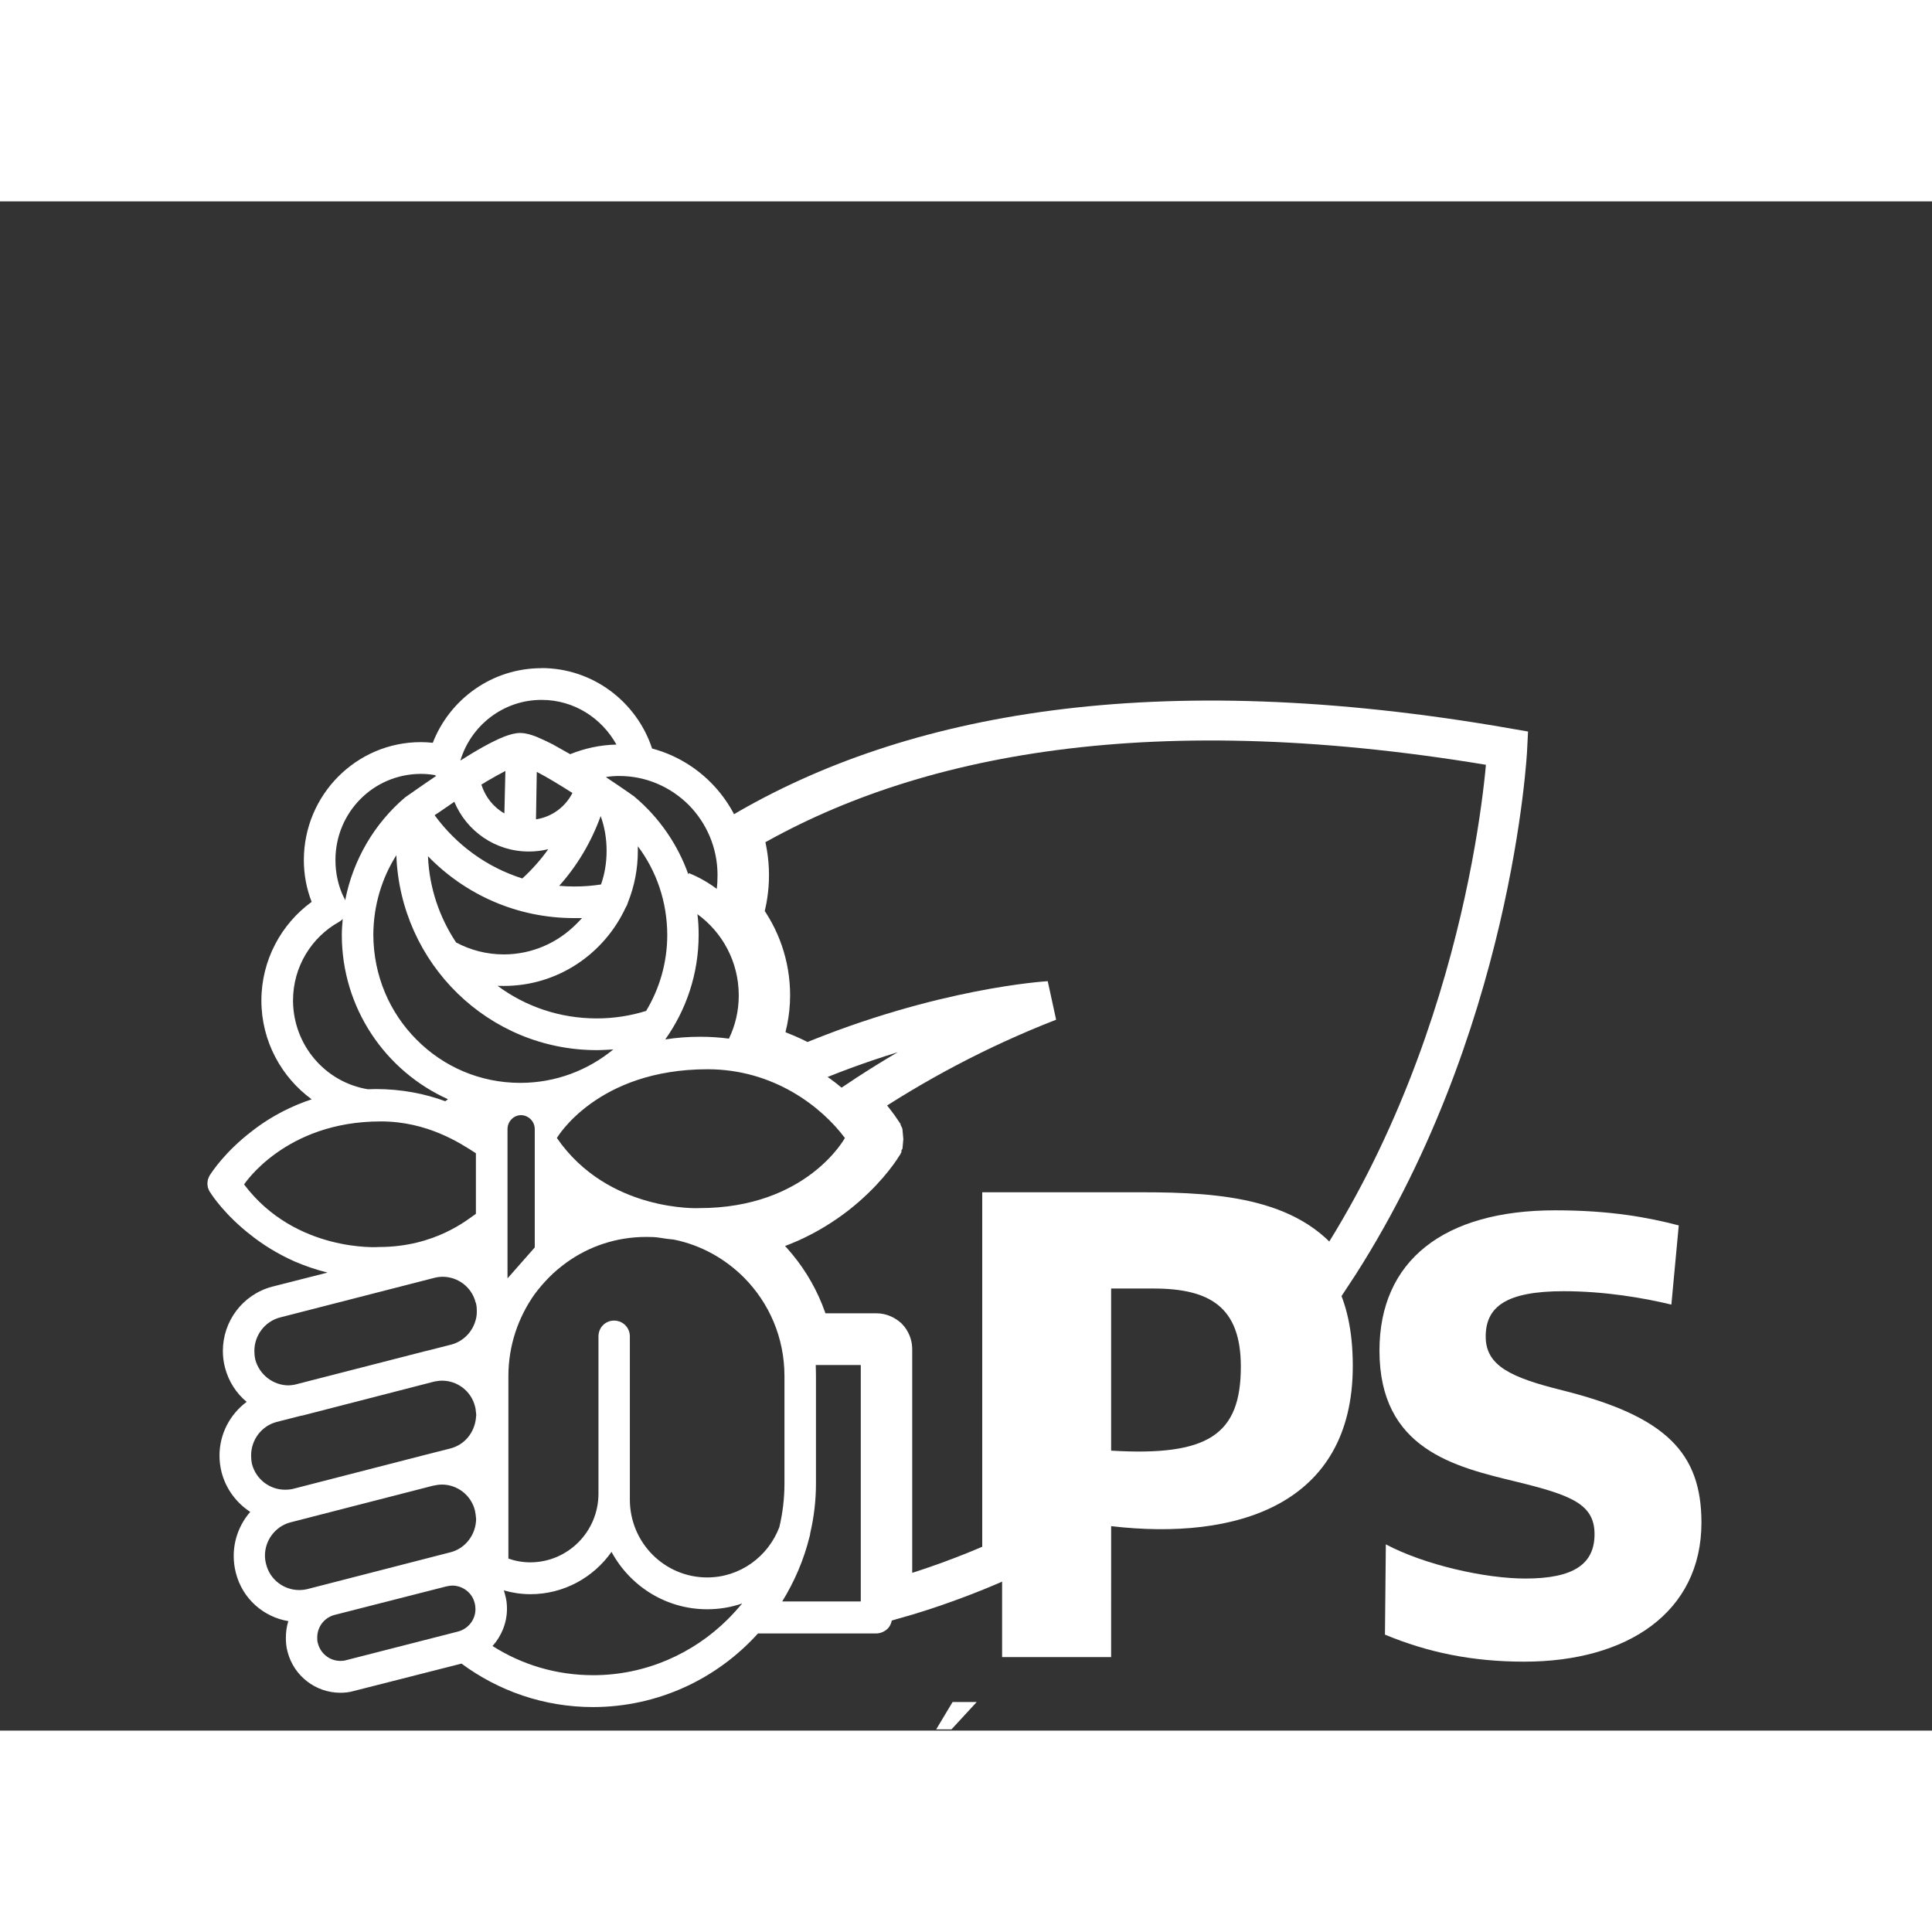 <?xml version="1.0" encoding="UTF-8" standalone="no"?>
<svg
   xmlns:dc="http://purl.org/dc/elements/1.1/"
   xmlns:cc="http://creativecommons.org/ns#"
   xmlns:rdf="http://www.w3.org/1999/02/22-rdf-syntax-ns#"
   xmlns:svg="http://www.w3.org/2000/svg"
   xmlns="http://www.w3.org/2000/svg"
   xmlns:sodipodi="http://sodipodi.sourceforge.net/DTD/sodipodi-0.dtd"
   xmlns:inkscape="http://www.inkscape.org/namespaces/inkscape"
   height="150"
   viewBox="105.7 249.6 80.328 63.582"
   width="150"
   version="1.1"
   id="svg20"
   sodipodi:docname="logo-parti-socialiste.svg"
   inkscape:version="0.92.5 (2060ec1f9f, 2020-04-08)">
  <rect x="105.7" y="249.6" width="80.328" height="63.582" fill="#333333" stroke="none"/>
  <defs
     id="defs24">
	
	
	
	
	
	
	

	
	
	
	
	

	

	

	
	
	
	
	
	
	
	
	
	
	
	
	
	
	
</defs>
  <sodipodi:namedview
     pagecolor="#ffffff"
     bordercolor="#666666"
     borderopacity="1"
     objecttolerance="10"
     gridtolerance="10"
     guidetolerance="10"
     inkscape:pageopacity="0"
     inkscape:pageshadow="2"
     inkscape:window-width="1855"
     inkscape:window-height="1056"
     id="namedview22"
     showgrid="false"
     inkscape:zoom="3.0208"
     inkscape:cx="140.73187"
     inkscape:cy="86.978145"
     inkscape:window-x="65"
     inkscape:window-y="24"
     inkscape:window-maximized="1"
     inkscape:current-layer="svg20" />
  <path
     id="path822"
     d="m 120.201,314.166 c -0.204,-0.149 -0.464,-0.223 -0.78,-0.223 -0.13,0 -0.255,0.014 -0.381,0.037 -0.125,0.028 -0.237,0.07 -0.33,0.13 -0.098,0.06 -0.172,0.139 -0.232,0.242 -0.056,0.102 -0.088,0.228 -0.088,0.376 0,0.139 0.042,0.255 0.125,0.344 0.084,0.088 0.195,0.158 0.334,0.214 0.139,0.056 0.297,0.102 0.474,0.139 0.176,0.037 0.353,0.074 0.539,0.121 0.181,0.042 0.362,0.093 0.539,0.153 0.177,0.056 0.334,0.135 0.474,0.232 0.139,0.098 0.251,0.223 0.334,0.372 0.084,0.149 0.125,0.339 0.125,0.567 0,0.246 -0.056,0.455 -0.163,0.627 -0.111,0.172 -0.251,0.316 -0.423,0.423 -0.172,0.111 -0.362,0.19 -0.576,0.237 -0.214,0.046 -0.423,0.074 -0.632,0.074 -0.255,0 -0.502,-0.033 -0.729,-0.098 -0.228,-0.065 -0.432,-0.163 -0.604,-0.293 -0.172,-0.13 -0.311,-0.297 -0.413,-0.502 -0.102,-0.204 -0.153,-0.446 -0.153,-0.725 h 0.581 c 0,0.195 0.037,0.358 0.111,0.497 0.074,0.139 0.172,0.255 0.297,0.344 0.121,0.088 0.265,0.158 0.427,0.2 0.163,0.042 0.33,0.065 0.502,0.065 0.139,0 0.274,-0.014 0.413,-0.037 0.139,-0.028 0.265,-0.07 0.376,-0.13 0.111,-0.06 0.2,-0.149 0.269,-0.255 0.07,-0.107 0.102,-0.246 0.102,-0.413 0,-0.158 -0.042,-0.288 -0.125,-0.386 -0.084,-0.098 -0.195,-0.181 -0.334,-0.242 -0.139,-0.06 -0.297,-0.111 -0.474,-0.153 -0.177,-0.037 -0.353,-0.079 -0.539,-0.121 -0.181,-0.042 -0.362,-0.088 -0.539,-0.139 -0.177,-0.056 -0.334,-0.125 -0.474,-0.214 -0.139,-0.088 -0.251,-0.2 -0.334,-0.339 -0.084,-0.139 -0.125,-0.316 -0.125,-0.525 0,-0.232 0.046,-0.432 0.144,-0.599 0.093,-0.167 0.218,-0.307 0.376,-0.418 0.158,-0.111 0.334,-0.19 0.534,-0.246 0.2,-0.051 0.404,-0.079 0.613,-0.079 0.237,0 0.455,0.028 0.655,0.084 0.2,0.056 0.381,0.144 0.53,0.265 0.153,0.121 0.274,0.269 0.362,0.455 0.088,0.181 0.135,0.399 0.144,0.65 h -0.576 c -0.033,-0.325 -0.153,-0.562 -0.358,-0.711 z"
     inkscape:connector-curvature="0"
     style="fill:#ffffff;stroke-width:0.536" />
  <path
     id="path824"
     d="m 121.952,314.928 c 0.093,-0.288 0.232,-0.543 0.413,-0.766 0.186,-0.223 0.413,-0.399 0.687,-0.534 0.274,-0.135 0.595,-0.2 0.957,-0.2 0.362,0 0.683,0.065 0.957,0.2 0.274,0.135 0.506,0.311 0.687,0.534 0.186,0.223 0.32,0.478 0.413,0.766 0.093,0.288 0.139,0.59 0.139,0.901 0,0.311 -0.046,0.613 -0.139,0.901 -0.093,0.288 -0.232,0.543 -0.413,0.766 -0.186,0.223 -0.413,0.399 -0.687,0.53 -0.274,0.13 -0.595,0.195 -0.957,0.195 -0.367,0 -0.683,-0.065 -0.957,-0.195 -0.274,-0.13 -0.506,-0.307 -0.687,-0.53 -0.186,-0.223 -0.325,-0.478 -0.413,-0.766 -0.093,-0.288 -0.139,-0.59 -0.139,-0.901 0,-0.311 0.046,-0.608 0.139,-0.901 z m 0.562,1.589 c 0.06,0.223 0.153,0.427 0.283,0.608 0.13,0.181 0.293,0.325 0.497,0.432 0.2,0.111 0.441,0.163 0.72,0.163 0.279,0 0.52,-0.056 0.72,-0.163 0.2,-0.111 0.367,-0.255 0.497,-0.432 0.13,-0.181 0.223,-0.381 0.283,-0.608 0.06,-0.223 0.088,-0.455 0.088,-0.683 0,-0.232 -0.028,-0.46 -0.088,-0.683 -0.06,-0.223 -0.153,-0.427 -0.283,-0.608 -0.13,-0.181 -0.293,-0.325 -0.497,-0.432 -0.2,-0.111 -0.441,-0.163 -0.72,-0.163 -0.279,0 -0.52,0.056 -0.72,0.163 -0.2,0.111 -0.367,0.255 -0.497,0.432 -0.13,0.181 -0.223,0.381 -0.283,0.608 -0.06,0.223 -0.088,0.455 -0.088,0.683 0,0.232 0.028,0.46 0.088,0.683 z"
     inkscape:connector-curvature="0"
     style="fill:#ffffff;stroke-width:0.536" />
  <path
     id="path826"
     d="m 129.737,314.189 c -0.232,-0.163 -0.511,-0.246 -0.831,-0.246 -0.274,0 -0.511,0.051 -0.706,0.153 -0.195,0.102 -0.358,0.242 -0.483,0.413 -0.125,0.172 -0.218,0.372 -0.279,0.595 -0.06,0.223 -0.088,0.455 -0.088,0.692 0,0.26 0.028,0.511 0.088,0.743 0.06,0.232 0.153,0.437 0.279,0.608 0.125,0.172 0.288,0.311 0.488,0.413 0.195,0.102 0.432,0.153 0.706,0.153 0.2,0 0.381,-0.033 0.539,-0.098 0.158,-0.065 0.293,-0.158 0.404,-0.279 0.111,-0.116 0.204,-0.26 0.265,-0.423 0.065,-0.163 0.102,-0.339 0.116,-0.525 h 0.613 c -0.06,0.581 -0.26,1.027 -0.599,1.352 -0.339,0.321 -0.804,0.483 -1.389,0.483 -0.358,0 -0.669,-0.06 -0.934,-0.181 -0.265,-0.121 -0.488,-0.288 -0.664,-0.506 -0.177,-0.214 -0.307,-0.469 -0.395,-0.757 -0.088,-0.293 -0.13,-0.604 -0.13,-0.938 0,-0.334 0.046,-0.65 0.144,-0.943 0.093,-0.293 0.232,-0.548 0.413,-0.766 0.181,-0.218 0.409,-0.39 0.683,-0.516 0.274,-0.125 0.585,-0.19 0.938,-0.19 0.242,0 0.469,0.033 0.683,0.098 0.214,0.065 0.404,0.158 0.571,0.283 0.167,0.125 0.307,0.279 0.418,0.465 0.111,0.186 0.186,0.399 0.218,0.646 h -0.613 c -0.07,-0.325 -0.218,-0.567 -0.455,-0.729 z"
     inkscape:connector-curvature="0"
     style="fill:#ffffff;stroke-width:0.536" />
  <path
     id="path828"
     d="m 132.245,313.539 v 4.589 h -0.613 v -4.589 z"
     inkscape:connector-curvature="0"
     style="fill:#ffffff;stroke-width:0.536" />
  <path
     id="path830"
     d="m 135.199,313.539 1.798,4.589 h -0.674 l -0.502,-1.38 h -1.942 l -0.516,1.38 h -0.622 l 1.788,-4.589 z m 0.423,2.694 -0.766,-2.141 h -0.014 l -0.78,2.141 z"
     inkscape:connector-curvature="0"
     style="fill:#ffffff;stroke-width:0.536" />
  <path
     id="path832"
     d="m 138.056,313.539 v 4.074 H 140.49 v 0.516 h -3.042 v -4.589 z"
     inkscape:connector-curvature="0"
     style="fill:#ffffff;stroke-width:0.536" />
  <path
     id="path834"
     d="m 142.701,316.084 v 0.516 h -1.858 v -0.516 z"
     inkscape:connector-curvature="0"
     style="fill:#ffffff;stroke-width:0.536" />
  <path
     id="path836"
     d="m 146.905,313.539 v 0.85 h -2.425 v 0.985 h 2.225 v 0.785 h -2.225 v 1.124 h 2.476 v 0.85 h -3.488 v -4.589 h 3.437 z m -1.598,-1.547 -0.683,1.138 h 0.636 l 1.05,-1.138 z"
     inkscape:connector-curvature="0"
     style="fill:#ffffff;stroke-width:0.536" />
  <path
     id="path838"
     d="m 150.583,314.761 c -0.06,-0.098 -0.135,-0.181 -0.223,-0.255 -0.088,-0.074 -0.19,-0.13 -0.307,-0.172 -0.116,-0.042 -0.232,-0.06 -0.358,-0.06 -0.228,0 -0.423,0.042 -0.581,0.13 -0.158,0.088 -0.288,0.204 -0.386,0.353 -0.098,0.149 -0.172,0.316 -0.214,0.506 -0.046,0.19 -0.07,0.386 -0.07,0.585 0,0.19 0.023,0.381 0.07,0.562 0.046,0.181 0.116,0.344 0.214,0.492 0.098,0.149 0.228,0.26 0.386,0.348 0.158,0.088 0.353,0.13 0.581,0.13 0.307,0 0.548,-0.093 0.725,-0.283 0.172,-0.19 0.279,-0.437 0.321,-0.748 h 0.98 c -0.028,0.288 -0.093,0.548 -0.2,0.776 -0.107,0.232 -0.251,0.427 -0.423,0.59 -0.177,0.163 -0.381,0.288 -0.618,0.372 -0.237,0.084 -0.497,0.13 -0.78,0.13 -0.353,0 -0.669,-0.06 -0.948,-0.181 -0.279,-0.121 -0.52,-0.288 -0.711,-0.506 -0.195,-0.214 -0.339,-0.465 -0.446,-0.757 -0.102,-0.288 -0.153,-0.599 -0.153,-0.934 0,-0.344 0.051,-0.66 0.153,-0.952 0.102,-0.293 0.251,-0.548 0.446,-0.766 0.195,-0.218 0.432,-0.39 0.711,-0.516 0.279,-0.125 0.599,-0.186 0.948,-0.186 0.251,0 0.492,0.037 0.715,0.111 0.223,0.074 0.427,0.181 0.604,0.321 0.177,0.139 0.325,0.311 0.441,0.516 0.116,0.204 0.19,0.441 0.218,0.706 h -0.98 c -0.014,-0.107 -0.056,-0.214 -0.116,-0.311 z"
     inkscape:connector-curvature="0"
     style="fill:#ffffff;stroke-width:0.536" />
  <path
     id="path840"
     d="m 152.363,314.9 c 0.102,-0.293 0.251,-0.548 0.446,-0.766 0.195,-0.218 0.432,-0.39 0.711,-0.516 0.279,-0.125 0.599,-0.186 0.948,-0.186 0.358,0 0.674,0.06 0.952,0.186 0.279,0.125 0.516,0.297 0.706,0.516 0.195,0.218 0.339,0.474 0.446,0.766 0.102,0.293 0.153,0.613 0.153,0.952 0,0.334 -0.051,0.646 -0.153,0.934 -0.102,0.288 -0.251,0.539 -0.446,0.757 -0.195,0.214 -0.427,0.381 -0.706,0.506 -0.279,0.121 -0.595,0.181 -0.952,0.181 -0.353,0 -0.669,-0.06 -0.948,-0.181 -0.279,-0.121 -0.52,-0.288 -0.711,-0.506 -0.195,-0.214 -0.339,-0.464 -0.446,-0.757 -0.102,-0.288 -0.153,-0.599 -0.153,-0.934 0,-0.344 0.051,-0.66 0.153,-0.952 z m 0.924,1.514 c 0.046,0.181 0.116,0.344 0.214,0.492 0.098,0.144 0.228,0.26 0.386,0.348 0.158,0.088 0.353,0.13 0.581,0.13 0.228,0 0.418,-0.042 0.581,-0.13 0.158,-0.088 0.288,-0.204 0.386,-0.348 0.098,-0.144 0.172,-0.311 0.214,-0.492 0.046,-0.181 0.07,-0.372 0.07,-0.562 0,-0.2 -0.023,-0.395 -0.07,-0.585 -0.046,-0.19 -0.116,-0.358 -0.214,-0.506 -0.098,-0.149 -0.228,-0.265 -0.386,-0.353 -0.158,-0.088 -0.353,-0.13 -0.581,-0.13 -0.228,0 -0.423,0.042 -0.581,0.13 -0.158,0.088 -0.288,0.204 -0.386,0.353 -0.098,0.149 -0.172,0.316 -0.214,0.506 -0.046,0.19 -0.07,0.386 -0.07,0.585 0,0.195 0.023,0.381 0.07,0.562 z"
     inkscape:connector-curvature="0"
     style="fill:#ffffff;stroke-width:0.536" />
  <path
     id="path842"
     d="m 158.424,313.539 v 3.739 h 2.239 v 0.85 h -3.251 v -4.589 z"
     inkscape:connector-curvature="0"
     style="fill:#ffffff;stroke-width:0.536" />
  <path
     id="path844"
     d="m 161.183,314.9 c 0.102,-0.293 0.251,-0.548 0.446,-0.766 0.195,-0.218 0.432,-0.39 0.711,-0.516 0.279,-0.125 0.599,-0.186 0.948,-0.186 0.358,0 0.674,0.06 0.952,0.186 0.279,0.125 0.516,0.297 0.706,0.516 0.195,0.218 0.339,0.474 0.446,0.766 0.102,0.293 0.153,0.613 0.153,0.952 0,0.334 -0.051,0.646 -0.153,0.934 -0.102,0.288 -0.251,0.539 -0.446,0.757 -0.195,0.214 -0.427,0.381 -0.706,0.506 -0.279,0.121 -0.595,0.181 -0.952,0.181 -0.353,0 -0.669,-0.06 -0.948,-0.181 -0.279,-0.121 -0.52,-0.288 -0.711,-0.506 -0.195,-0.214 -0.339,-0.464 -0.446,-0.757 -0.102,-0.288 -0.153,-0.599 -0.153,-0.934 0,-0.344 0.051,-0.66 0.153,-0.952 z m 0.924,1.514 c 0.046,0.181 0.116,0.344 0.214,0.492 0.098,0.144 0.228,0.26 0.386,0.348 0.158,0.088 0.353,0.13 0.581,0.13 0.228,0 0.418,-0.042 0.581,-0.13 0.158,-0.088 0.288,-0.204 0.386,-0.348 0.098,-0.144 0.172,-0.311 0.214,-0.492 0.046,-0.181 0.07,-0.372 0.07,-0.562 0,-0.2 -0.023,-0.395 -0.07,-0.585 -0.046,-0.19 -0.116,-0.358 -0.214,-0.506 -0.098,-0.149 -0.228,-0.265 -0.386,-0.353 -0.158,-0.088 -0.353,-0.13 -0.581,-0.13 -0.228,0 -0.423,0.042 -0.581,0.13 -0.158,0.088 -0.288,0.204 -0.386,0.353 -0.098,0.149 -0.172,0.316 -0.214,0.506 -0.046,0.19 -0.07,0.386 -0.07,0.585 0.005,0.195 0.023,0.381 0.07,0.562 z"
     inkscape:connector-curvature="0"
     style="fill:#ffffff;stroke-width:0.536" />
  <path
     id="path846"
     d="m 168.959,318.091 c -0.218,0.093 -0.441,0.139 -0.664,0.139 -0.353,0 -0.669,-0.06 -0.948,-0.181 -0.279,-0.121 -0.52,-0.288 -0.711,-0.506 -0.195,-0.214 -0.339,-0.464 -0.446,-0.757 -0.102,-0.288 -0.153,-0.599 -0.153,-0.934 0,-0.344 0.051,-0.66 0.153,-0.952 0.102,-0.293 0.251,-0.548 0.446,-0.766 0.195,-0.218 0.432,-0.39 0.711,-0.516 0.279,-0.125 0.599,-0.186 0.948,-0.186 0.237,0 0.465,0.037 0.687,0.107 0.223,0.07 0.418,0.176 0.599,0.311 0.177,0.135 0.325,0.307 0.441,0.506 0.116,0.2 0.186,0.432 0.214,0.692 h -0.966 c -0.06,-0.255 -0.177,-0.451 -0.348,-0.581 -0.172,-0.13 -0.381,-0.195 -0.622,-0.195 -0.228,0 -0.423,0.042 -0.581,0.13 -0.158,0.088 -0.288,0.204 -0.386,0.353 -0.098,0.149 -0.172,0.316 -0.214,0.506 -0.046,0.19 -0.07,0.386 -0.07,0.585 0,0.19 0.023,0.381 0.07,0.562 0.046,0.181 0.116,0.344 0.214,0.492 0.098,0.144 0.228,0.26 0.386,0.348 0.158,0.088 0.353,0.13 0.581,0.13 0.334,0 0.595,-0.084 0.776,-0.255 0.181,-0.167 0.288,-0.413 0.321,-0.734 h -1.017 v -0.752 h 1.932 v 2.48 h -0.646 l -0.102,-0.52 c -0.186,0.242 -0.386,0.399 -0.604,0.492 z"
     inkscape:connector-curvature="0"
     style="fill:#ffffff;stroke-width:0.536" />
  <path
     id="path848"
     d="m 172.131,313.539 v 4.589 h -1.013 v -4.589 z"
     inkscape:connector-curvature="0"
     style="fill:#ffffff;stroke-width:0.536" />
  <path
     id="path850"
     d="m 176.456,313.539 v 0.85 h -2.425 v 0.985 h 2.225 v 0.785 h -2.225 v 1.124 h 2.476 v 0.85 h -3.488 v -4.589 h 3.437 z"
     inkscape:connector-curvature="0"
     style="fill:#ffffff;stroke-width:0.536" />
  <path
     style="fill:#ffffff;stroke-width:0.536"
     inkscape:connector-curvature="0"
     d="m 163.283,309.191 0.037,-3.753 c 1.621,0.859 4.134,1.421 5.802,1.421 2.03,0 2.875,-0.618 2.875,-1.844 0,-1.254 -0.971,-1.626 -3.275,-2.188 -2.527,-0.613 -5.667,-1.338 -5.667,-5.444 0,-3.739 2.671,-5.834 7.302,-5.834 2.309,0 3.869,0.297 5.142,0.627 l -0.307,3.293 c -1.152,-0.279 -2.778,-0.557 -4.482,-0.557 -2.401,0 -3.238,0.655 -3.238,1.886 0,1.222 1.059,1.705 3.182,2.234 4.315,1.078 5.788,2.606 5.788,5.5 0,3.73 -3.08,5.783 -7.367,5.783 -2.16,0 -4.004,-0.381 -5.792,-1.124 z"
     id="path854" />
  <path
     id="path856"
     d="m 153.203,291.629 c 3.242,0 6.364,0.26 7.845,2.634 6.754,-10.219 7.32,-21.929 7.32,-21.929 -14.738,-2.569 -24.864,-0.585 -31.818,3.512 0.19,0.553 0.293,1.147 0.293,1.765 0,0.576 -0.088,1.133 -0.251,1.654 0.706,0.924 1.129,2.086 1.129,3.344 0,0.725 -0.149,1.421 -0.409,2.067 0.223,0.06 0.446,0.13 0.65,0.2 0.023,0.014 0.051,0.023 0.079,0.033 0.009,0.005 0.009,0.005 0.014,0.009 0.427,0.163 0.818,0.348 1.18,0.548 5.634,-2.36 10.075,-2.615 10.075,-2.615 -2.968,1.157 -5.62,2.587 -7.994,4.176 0.604,0.604 0.934,1.092 0.999,1.189 v 0.005 l 0.009,0.009 c 0.028,0.033 0.042,0.065 0.056,0.093 0,0.005 0,0.018 0.005,0.023 0.005,0.033 0.018,0.06 0.018,0.088 0.009,0.014 0.009,0.023 0.019,0.037 0.009,0.074 0.009,0.158 0,0.232 -0.009,0.014 -0.009,0.023 -0.019,0.033 0,0.028 -0.014,0.056 -0.018,0.084 -0.005,0.014 -0.005,0.018 -0.005,0.028 -0.014,0.023 -0.033,0.056 -0.056,0.093 0,0 -0.005,0.005 -0.009,0.009 0,0 0,0 0,0.005 -0.088,0.135 -0.687,1.036 -1.853,1.946 -0.53,0.409 -1.166,0.818 -1.928,1.157 -0.023,0.009 -0.042,0.018 -0.056,0.023 -0.539,0.237 -1.147,0.441 -1.816,0.571 1.333,0.957 2.322,2.369 2.741,4.009 h 2.736 c 0.176,0 0.339,0.074 0.469,0.19 0.121,0.125 0.19,0.297 0.19,0.469 v 10.419 c 1.626,-0.46 3.145,-1.022 4.571,-1.658 V 291.629 Z"
     inkscape:connector-curvature="0"
     style="fill:none;stroke:#ffffff;stroke-width:1.66;stroke-miterlimit:4;stroke-dasharray:none;stroke-opacity:1" />
  <path
     id="path860"
     d="m 151.898,310.125 h -4.533 v -18.496 h 5.839 c 4.487,0 8.742,0.492 8.742,6.391 0,5.792 -4.849,7.269 -10.047,6.661 z m 0,-15.324 v 6.74 c 4.036,0.242 5.393,-0.66 5.393,-3.493 0,-2.457 -1.263,-3.247 -3.628,-3.247 z"
     inkscape:connector-curvature="0"
     style="fill:#ffffff;stroke-width:0.536" />
  <path
     style="fill:#ffffff;stroke-width:0.536"
     d="m 128.213,269.008 c -2.053,0 -3.813,1.286 -4.519,3.103 -0.163,-0.018 -0.331,-0.028 -0.498,-0.028 -2.675,0 -4.859,2.188 -4.863,4.901 0,0.608 0.111,1.193 0.325,1.741 -1.259,0.915 -2.09,2.416 -2.09,4.102 0,1.686 0.831,3.186 2.09,4.106 -0.079,0.028 -0.157,0.06 -0.232,0.083 -0.009,0 -0.023,3.3e-4 -0.028,0.01 l -0.018,0.005 c -0.901,0.334 -1.654,0.789 -2.234,1.249 -1.078,0.831 -1.621,1.654 -1.705,1.784 -0.005,0.009 -0.005,0.014 -0.015,0.018 -0.014,0.028 -0.028,0.056 -0.046,0.089 -0.005,0.009 -0.005,0.022 -0.005,0.032 -0.023,0.023 -0.023,0.056 -0.037,0.089 v 0.023 c -0.019,0.079 -0.019,0.158 0,0.241 v 0.028 c 0.014,0.033 0.013,0.061 0.037,0.089 0,0.009 2.1e-4,0.019 0.005,0.028 0.018,0.028 0.032,0.06 0.046,0.088 0.009,0.005 0.01,0.005 0.015,0.015 0.079,0.13 0.627,0.956 1.705,1.788 0.488,0.386 1.091,0.767 1.811,1.087 0.423,0.181 0.874,0.338 1.361,0.459 l -2.304,0.586 c -1.236,0.33 -2.048,1.445 -2.048,2.671 0,0.228 0.027,0.459 0.088,0.692 0.153,0.585 0.474,1.073 0.901,1.426 -0.697,0.52 -1.129,1.338 -1.129,2.234 0,0.228 0.028,0.464 0.089,0.701 0.186,0.706 0.627,1.273 1.189,1.64 -0.432,0.497 -0.687,1.143 -0.687,1.83 0,0.228 0.027,0.46 0.088,0.701 0.274,1.082 1.152,1.839 2.183,2.011 -0.07,0.218 -0.102,0.451 -0.102,0.688 0,0.19 0.015,0.381 0.066,0.571 0.26,1.031 1.184,1.719 2.197,1.719 0.186,0 0.377,-0.018 0.562,-0.074 l 4.477,-1.138 c 1.533,1.133 3.419,1.807 5.472,1.807 2.708,-0.004 5.16,-1.18 6.855,-3.061 h 4.914 c 0.176,0 0.34,-0.074 0.47,-0.19 0.121,-0.121 0.19,-0.297 0.19,-0.474 v -11.149 c 0,-0.177 -0.065,-0.353 -0.186,-0.479 -0.125,-0.116 -0.292,-0.19 -0.469,-0.19 h -2.736 c -0.418,-1.64 -1.408,-3.052 -2.741,-4.008 0.674,-0.13 1.278,-0.334 1.817,-0.571 0.019,-0.005 0.033,-0.015 0.056,-0.024 0.762,-0.339 1.398,-0.747 1.928,-1.156 1.166,-0.91 1.765,-1.812 1.853,-1.947 v -0.005 l 0.01,-0.009 c 0.028,-0.037 0.041,-0.07 0.055,-0.094 0,-0.009 2.1e-4,-0.013 0.005,-0.027 0.005,-0.028 0.018,-0.056 0.018,-0.084 0.009,-0.009 0.01,-0.024 0.019,-0.033 0.009,-0.079 0.009,-0.158 0,-0.233 -0.009,-0.014 -0.01,-0.018 -0.019,-0.037 0,-0.023 -0.014,-0.056 -0.018,-0.089 -0.005,-0.005 -0.005,-0.018 -0.005,-0.023 -0.014,-0.028 -0.032,-0.06 -0.055,-0.093 l -0.01,-0.01 v -0.004 c -0.088,-0.139 -0.687,-1.037 -1.853,-1.952 -0.636,-0.497 -1.44,-0.984 -2.406,-1.347 -0.005,-0.005 -0.005,-0.005 -0.015,-0.01 -0.028,-0.014 -0.05,-0.018 -0.078,-0.032 -0.209,-0.07 -0.427,-0.144 -0.65,-0.2 0.255,-0.646 0.408,-1.343 0.408,-2.067 0,-1.259 -0.423,-2.415 -1.129,-3.344 0.163,-0.52 0.251,-1.078 0.251,-1.654 0,-2.522 -1.709,-4.641 -4.027,-5.259 -0.641,-1.946 -2.467,-3.344 -4.599,-3.344 z m 0.01,1.319 c 1.338,0 2.494,0.753 3.107,1.858 -0.683,0.014 -1.324,0.158 -1.923,0.399 -0.251,-0.144 -0.507,-0.287 -0.734,-0.413 -0.246,-0.121 -0.465,-0.228 -0.678,-0.316 -0.218,-0.079 -0.394,-0.144 -0.664,-0.153 -0.26,0.005 -0.446,0.074 -0.66,0.149 -0.53,0.209 -1.189,0.591 -1.83,0.999 0.437,-1.459 1.788,-2.527 3.381,-2.523 z m -1.51,2.954 -0.042,1.765 c -0.46,-0.26 -0.794,-0.687 -0.957,-1.198 0.074,-0.042 0.14,-0.079 0.205,-0.125 0.283,-0.163 0.557,-0.321 0.794,-0.442 z m 1.305,0.038 c 0.432,0.223 0.971,0.553 1.482,0.878 -0.297,0.585 -0.86,0.998 -1.515,1.096 z m -4.826,0.084 c 0.204,0 0.399,0.018 0.589,0.05 0.023,0.019 0.037,0.028 0.056,0.033 -0.706,0.478 -1.24,0.86 -1.245,0.86 l -0.047,0.033 c -1.263,1.073 -2.164,2.578 -2.494,4.282 l -0.033,-0.089 -0.023,-0.032 c -0.228,-0.469 -0.348,-0.999 -0.348,-1.556 0,-1.979 1.575,-3.572 3.544,-3.581 z m 8.263,0.088 c 1.124,0 2.141,0.465 2.885,1.208 0.734,0.748 1.193,1.774 1.193,2.908 0,0.204 -0.009,0.39 -0.032,0.576 -0.358,-0.265 -0.743,-0.488 -1.162,-0.655 l -0.018,0.056 c -0.446,-1.254 -1.213,-2.36 -2.216,-3.21 l -0.037,-0.033 c 0,0 -0.497,-0.353 -1.162,-0.794 0,-0.005 -2.1e-4,-0.005 -0.005,-0.015 0.181,-0.028 0.362,-0.042 0.553,-0.042 z m -6.865,1.073 c 0.506,1.217 1.704,2.067 3.093,2.067 0.279,0 0.553,-0.032 0.813,-0.097 -0.316,0.446 -0.683,0.854 -1.078,1.217 -1.477,-0.464 -2.746,-1.398 -3.647,-2.629 0.046,-0.033 0.084,-0.06 0.14,-0.093 0.19,-0.13 0.423,-0.293 0.678,-0.465 z m 6.085,0.594 c 0.163,0.451 0.246,0.934 0.246,1.445 0,0.492 -0.078,0.961 -0.232,1.398 -0.358,0.056 -0.729,0.084 -1.106,0.084 -0.209,0 -0.423,-0.009 -0.632,-0.028 0.752,-0.841 1.333,-1.821 1.723,-2.899 z m 1.546,1.254 c 0.771,1.027 1.218,2.3 1.222,3.684 0,1.161 -0.325,2.243 -0.878,3.162 -0.636,0.2 -1.338,0.312 -2.049,0.312 -1.547,0 -2.972,-0.497 -4.129,-1.356 0.084,0 0.167,0.009 0.269,0.005 2.234,0 4.167,-1.333 5.059,-3.261 0.046,-0.07 0.079,-0.149 0.102,-0.233 0.26,-0.655 0.403,-1.37 0.403,-2.122 z m -10.042,0.372 c 0.167,4.506 3.832,8.105 8.337,8.105 0.232,0 0.455,-0.019 0.683,-0.028 -1.054,0.864 -2.392,1.389 -3.869,1.389 -1.686,0 -3.21,-0.683 -4.315,-1.802 -1.115,-1.119 -1.784,-2.652 -1.793,-4.352 0.005,-1.222 0.353,-2.355 0.957,-3.312 z m 1.315,0.042 c 1.547,1.593 3.701,2.578 6.093,2.573 h 0.312 c -0.084,0.084 -0.154,0.168 -0.233,0.242 -0.78,0.785 -1.835,1.263 -3.01,1.268 -0.729,0 -1.402,-0.181 -1.992,-0.497 -0.692,-1.04 -1.115,-2.267 -1.17,-3.586 z m 11.204,2.411 c 1.04,0.757 1.714,1.978 1.718,3.372 0,0.65 -0.144,1.254 -0.409,1.802 -0.376,-0.051 -0.78,-0.078 -1.184,-0.078 -0.516,0 -0.999,0.037 -1.464,0.111 0.873,-1.226 1.389,-2.731 1.389,-4.347 0,-0.297 -0.014,-0.581 -0.051,-0.86 z m -14.748,0.195 c -0.019,0.218 -0.038,0.437 -0.038,0.665 0,3.042 1.812,5.662 4.413,6.832 l -0.111,0.084 c -0.831,-0.307 -1.803,-0.506 -2.894,-0.506 -0.116,0 -0.218,0.009 -0.32,0.009 -1.77,-0.288 -3.108,-1.829 -3.117,-3.687 0,-1.412 0.772,-2.639 1.919,-3.275 0.056,-0.033 0.107,-0.074 0.149,-0.121 z m 15.171,6.252 c 2.754,0 4.742,1.565 5.708,2.857 0,0 -1.579,2.916 -6.052,2.916 0,0.005 -3.795,0.177 -5.923,-2.916 0,0 1.663,-2.857 6.266,-2.857 z m -7.753,1.908 c 0.116,0 0.232,0.042 0.32,0.107 0.149,0.102 0.246,0.279 0.246,0.47 v 4.923 l -1.133,1.287 v -6.206 c 0,-0.321 0.255,-0.581 0.566,-0.581 z m -5.848,0.26 c 1.956,0 3.312,0.901 3.967,1.324 v 2.518 c -0.344,0.237 -1.695,1.38 -4.027,1.38 0,0.005 -3.474,0.237 -5.611,-2.601 0,0 1.704,-2.62 5.671,-2.62 z m 11.055,4.803 c 0.181,0 0.368,0.004 0.544,0.032 0.195,0.033 0.39,0.061 0.599,0.079 1.129,0.228 2.131,0.794 2.916,1.579 1.045,1.054 1.682,2.495 1.682,4.097 v 4.464 c 0,0.627 -0.074,1.235 -0.213,1.816 -0.465,1.222 -1.63,2.091 -3,2.091 -1.774,0 -3.215,-1.445 -3.215,-3.238 v -0.233 -0.005 -6.549 c 0,-0.362 -0.288,-0.655 -0.66,-0.655 -0.358,0 -0.645,0.293 -0.645,0.655 v 6.549 c -0.005,1.575 -1.273,2.843 -2.829,2.848 -0.325,0 -0.632,-0.056 -0.916,-0.158 v -7.585 c 0,-1.277 0.413,-2.453 1.096,-3.414 0.177,-0.237 0.377,-0.469 0.586,-0.683 0.223,-0.228 0.469,-0.432 0.729,-0.622 0.938,-0.678 2.081,-1.068 3.325,-1.068 z m -8.468,1.657 c 0.627,0 1.212,0.428 1.37,1.074 0.014,0.014 0.015,0.023 0.015,0.037 0.028,0.107 0.033,0.218 0.033,0.32 0,0.116 -0.01,0.223 -0.038,0.33 -0.121,0.502 -0.502,0.92 -1.026,1.059 l -0.947,0.241 c -0.046,0.014 -0.089,0.024 -0.14,0.033 l -5.425,1.393 c -0.098,0.014 -0.172,0.028 -0.251,0.028 -0.627,0 -1.213,-0.432 -1.384,-1.073 -0.028,-0.13 -0.038,-0.25 -0.038,-0.362 0,-0.636 0.428,-1.222 1.069,-1.389 l 6.405,-1.644 c 0.125,-0.033 0.246,-0.047 0.358,-0.047 z m 15.509,3.67 h 1.873 v 9.829 h -0.005 -3.261 c 0.506,-0.822 0.897,-1.723 1.134,-2.685 0,0 2.1e-4,-0.005 0.005,-0.01 0.014,-0.051 0.022,-0.102 0.027,-0.149 0.153,-0.66 0.237,-1.347 0.237,-2.058 v -4.464 c 0,-0.158 -0.005,-0.311 -0.01,-0.464 z m -15.532,0.65 c 0.622,0 1.203,0.422 1.366,1.068 0.028,0.084 0.028,0.177 0.042,0.265 0,0.028 0.01,0.07 0.01,0.097 -0.005,0.046 -0.015,0.092 -0.015,0.139 -0.065,0.581 -0.455,1.092 -1.063,1.25 l -1.041,0.264 -5.472,1.408 c -0.121,0.033 -0.241,0.042 -0.362,0.042 -0.622,0 -1.199,-0.417 -1.371,-1.063 -0.028,-0.13 -0.037,-0.247 -0.037,-0.363 0,-0.636 0.418,-1.217 1.054,-1.389 l 0.999,-0.255 c 0.065,-0.009 0.13,-0.024 0.19,-0.042 l 5.388,-1.388 c 0.107,-0.018 0.205,-0.033 0.312,-0.033 z m -0.005,4.32 c 0.622,0 1.203,0.427 1.366,1.068 0.028,0.125 0.042,0.242 0.051,0.368 -0.009,0.627 -0.428,1.217 -1.069,1.38 v -9.9e-4 l -5.922,1.524 c -0.125,0.033 -0.256,0.046 -0.363,0.046 -0.632,0 -1.212,-0.422 -1.375,-1.068 -0.033,-0.121 -0.051,-0.247 -0.051,-0.363 0,-0.636 0.427,-1.217 1.063,-1.384 l 0.455,-0.116 c 0,-0.004 0.015,-0.005 0.015,-0.005 l 5.458,-1.403 c 0.13,-0.028 0.255,-0.046 0.371,-0.046 z m 7.046,2.796 c 0.766,1.421 2.263,2.388 3.977,2.388 0.506,0 0.998,-0.083 1.458,-0.241 -0.19,0.223 -0.38,0.436 -0.589,0.645 -1.44,1.44 -3.432,2.337 -5.606,2.337 -1.547,0 -2.974,-0.442 -4.186,-1.213 0.372,-0.413 0.6,-0.966 0.6,-1.546 0,-0.186 -0.018,-0.381 -0.074,-0.567 v -0.009 c -0.019,-0.065 -0.037,-0.121 -0.056,-0.191 0.353,0.102 0.729,0.158 1.106,0.158 1.389,0 2.624,-0.697 3.372,-1.761 z m -6.624,1.403 c 0.432,0 0.832,0.293 0.934,0.725 0.023,0.079 0.033,0.168 0.033,0.247 0.005,0.427 -0.283,0.822 -0.72,0.938 l -4.65,1.19 c -0.088,0.028 -0.167,0.032 -0.246,0.032 -0.427,0 -0.818,-0.287 -0.934,-0.728 -0.028,-0.084 -0.028,-0.163 -0.028,-0.247 0,-0.427 0.279,-0.822 0.725,-0.938 l 4.645,-1.185 c 0.098,-0.019 0.167,-0.033 0.241,-0.033 z"
     id="path864"
     inkscape:connector-curvature="0" />
</svg>
